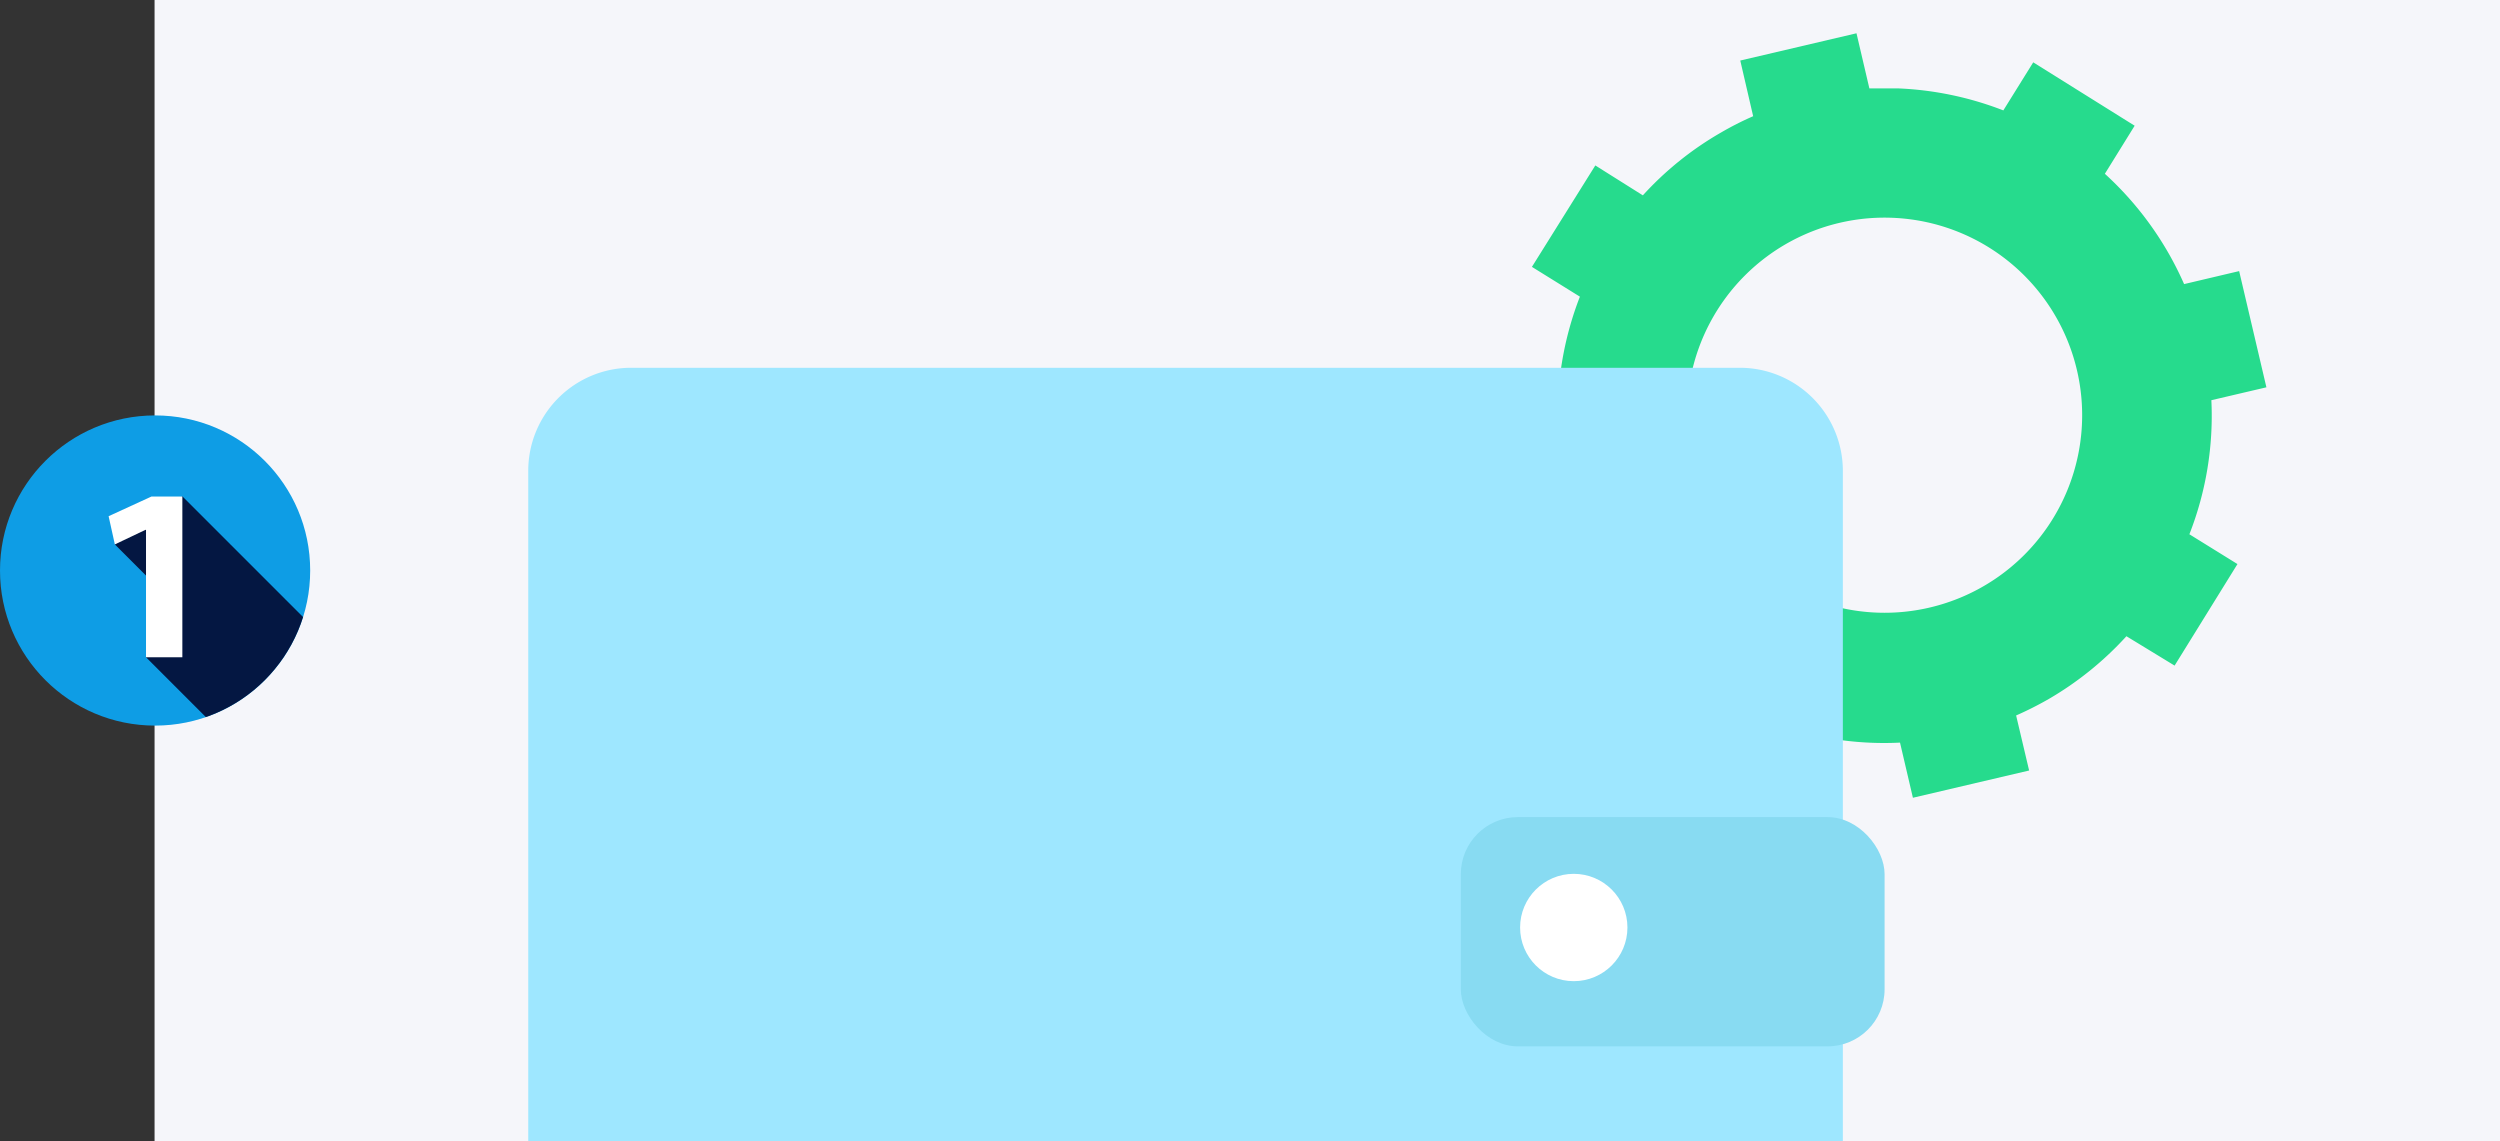 <svg xmlns="http://www.w3.org/2000/svg" xmlns:xlink="http://www.w3.org/1999/xlink" viewBox="0 0 236.63 108"><rect x="0" y="0" width="236.63" height="108" fill="#333333" stroke="none"/><defs><style>.cls-1{fill:none;}.cls-2{fill:#f5f6fa;}.cls-3{fill:#0e9de5;}.cls-4{clip-path:url(#clip-path);}.cls-5{fill:#041742;}.cls-6{fill:#fff;}.cls-7{fill:#26db8d;}.cls-8{fill:#9ee7ff;}.cls-9{fill:#88dbf2;}</style><clipPath id="clip-path"><circle class="cls-1" cx="14.68" cy="54" r="14.68"/></clipPath></defs><title>UTXO</title><g id="Layer_2" data-name="Layer 2"><g id="Layer_1-2" data-name="Layer 1"><rect class="cls-2" x="14.63" width="222" height="108"/><circle class="cls-3" cx="14.68" cy="54" r="14.68"/><g class="cls-4"><polygon class="cls-5" points="10.87 51.53 16.09 56.75 13.82 62.21 27.14 75.53 35.02 64.74 17.26 46.98 10.87 51.53"/></g><path class="cls-6" d="M13.82,50.15h-.05l-2.9,1.38-.59-2.67L14.33,47h2.93V62.21H13.82Z"/><path class="cls-7" d="M209.31,37.88l5.21-1.22-2.58-11-5.21,1.23a31,31,0,0,0-7.5-10.44l2.82-4.55-9.6-6-2.83,4.55a31,31,0,0,0-9.88-2.08c-.89,0-1.79,0-2.69,0h-.11l-1.22-5.22-11,2.58L165.94,11a29.46,29.46,0,0,0-3.07,1.56,30.59,30.59,0,0,0-7.37,5.93L151,15.66,145,25.26l4.54,2.82a31,31,0,0,0-2.07,12.69L142.26,42l2.58,11,5.21-1.22a30.68,30.68,0,0,0,7.5,10.44l-2.83,4.55,9.6,6,2.83-4.56a30.63,30.63,0,0,0,12.69,2.08l1.22,5.22,11-2.58-1.23-5.21a31.89,31.89,0,0,0,3.09-1.56,31,31,0,0,0,7.35-5.94L205.83,63l5.95-9.61-4.55-2.82A30.75,30.75,0,0,0,209.31,37.88ZM178.39,58a18.7,18.7,0,1,1,18.69-18.7A18.7,18.7,0,0,1,178.39,58Z"/><path class="cls-8" d="M174.43,108V44.54a9.76,9.76,0,0,0-9.73-9.73h-105A9.75,9.75,0,0,0,50,44.54V108Z"/><rect class="cls-9" x="138.27" y="77.34" width="40.11" height="21.7" rx="5.4"/><circle class="cls-6" cx="148.96" cy="87.79" r="5.08"/></g></g></svg>